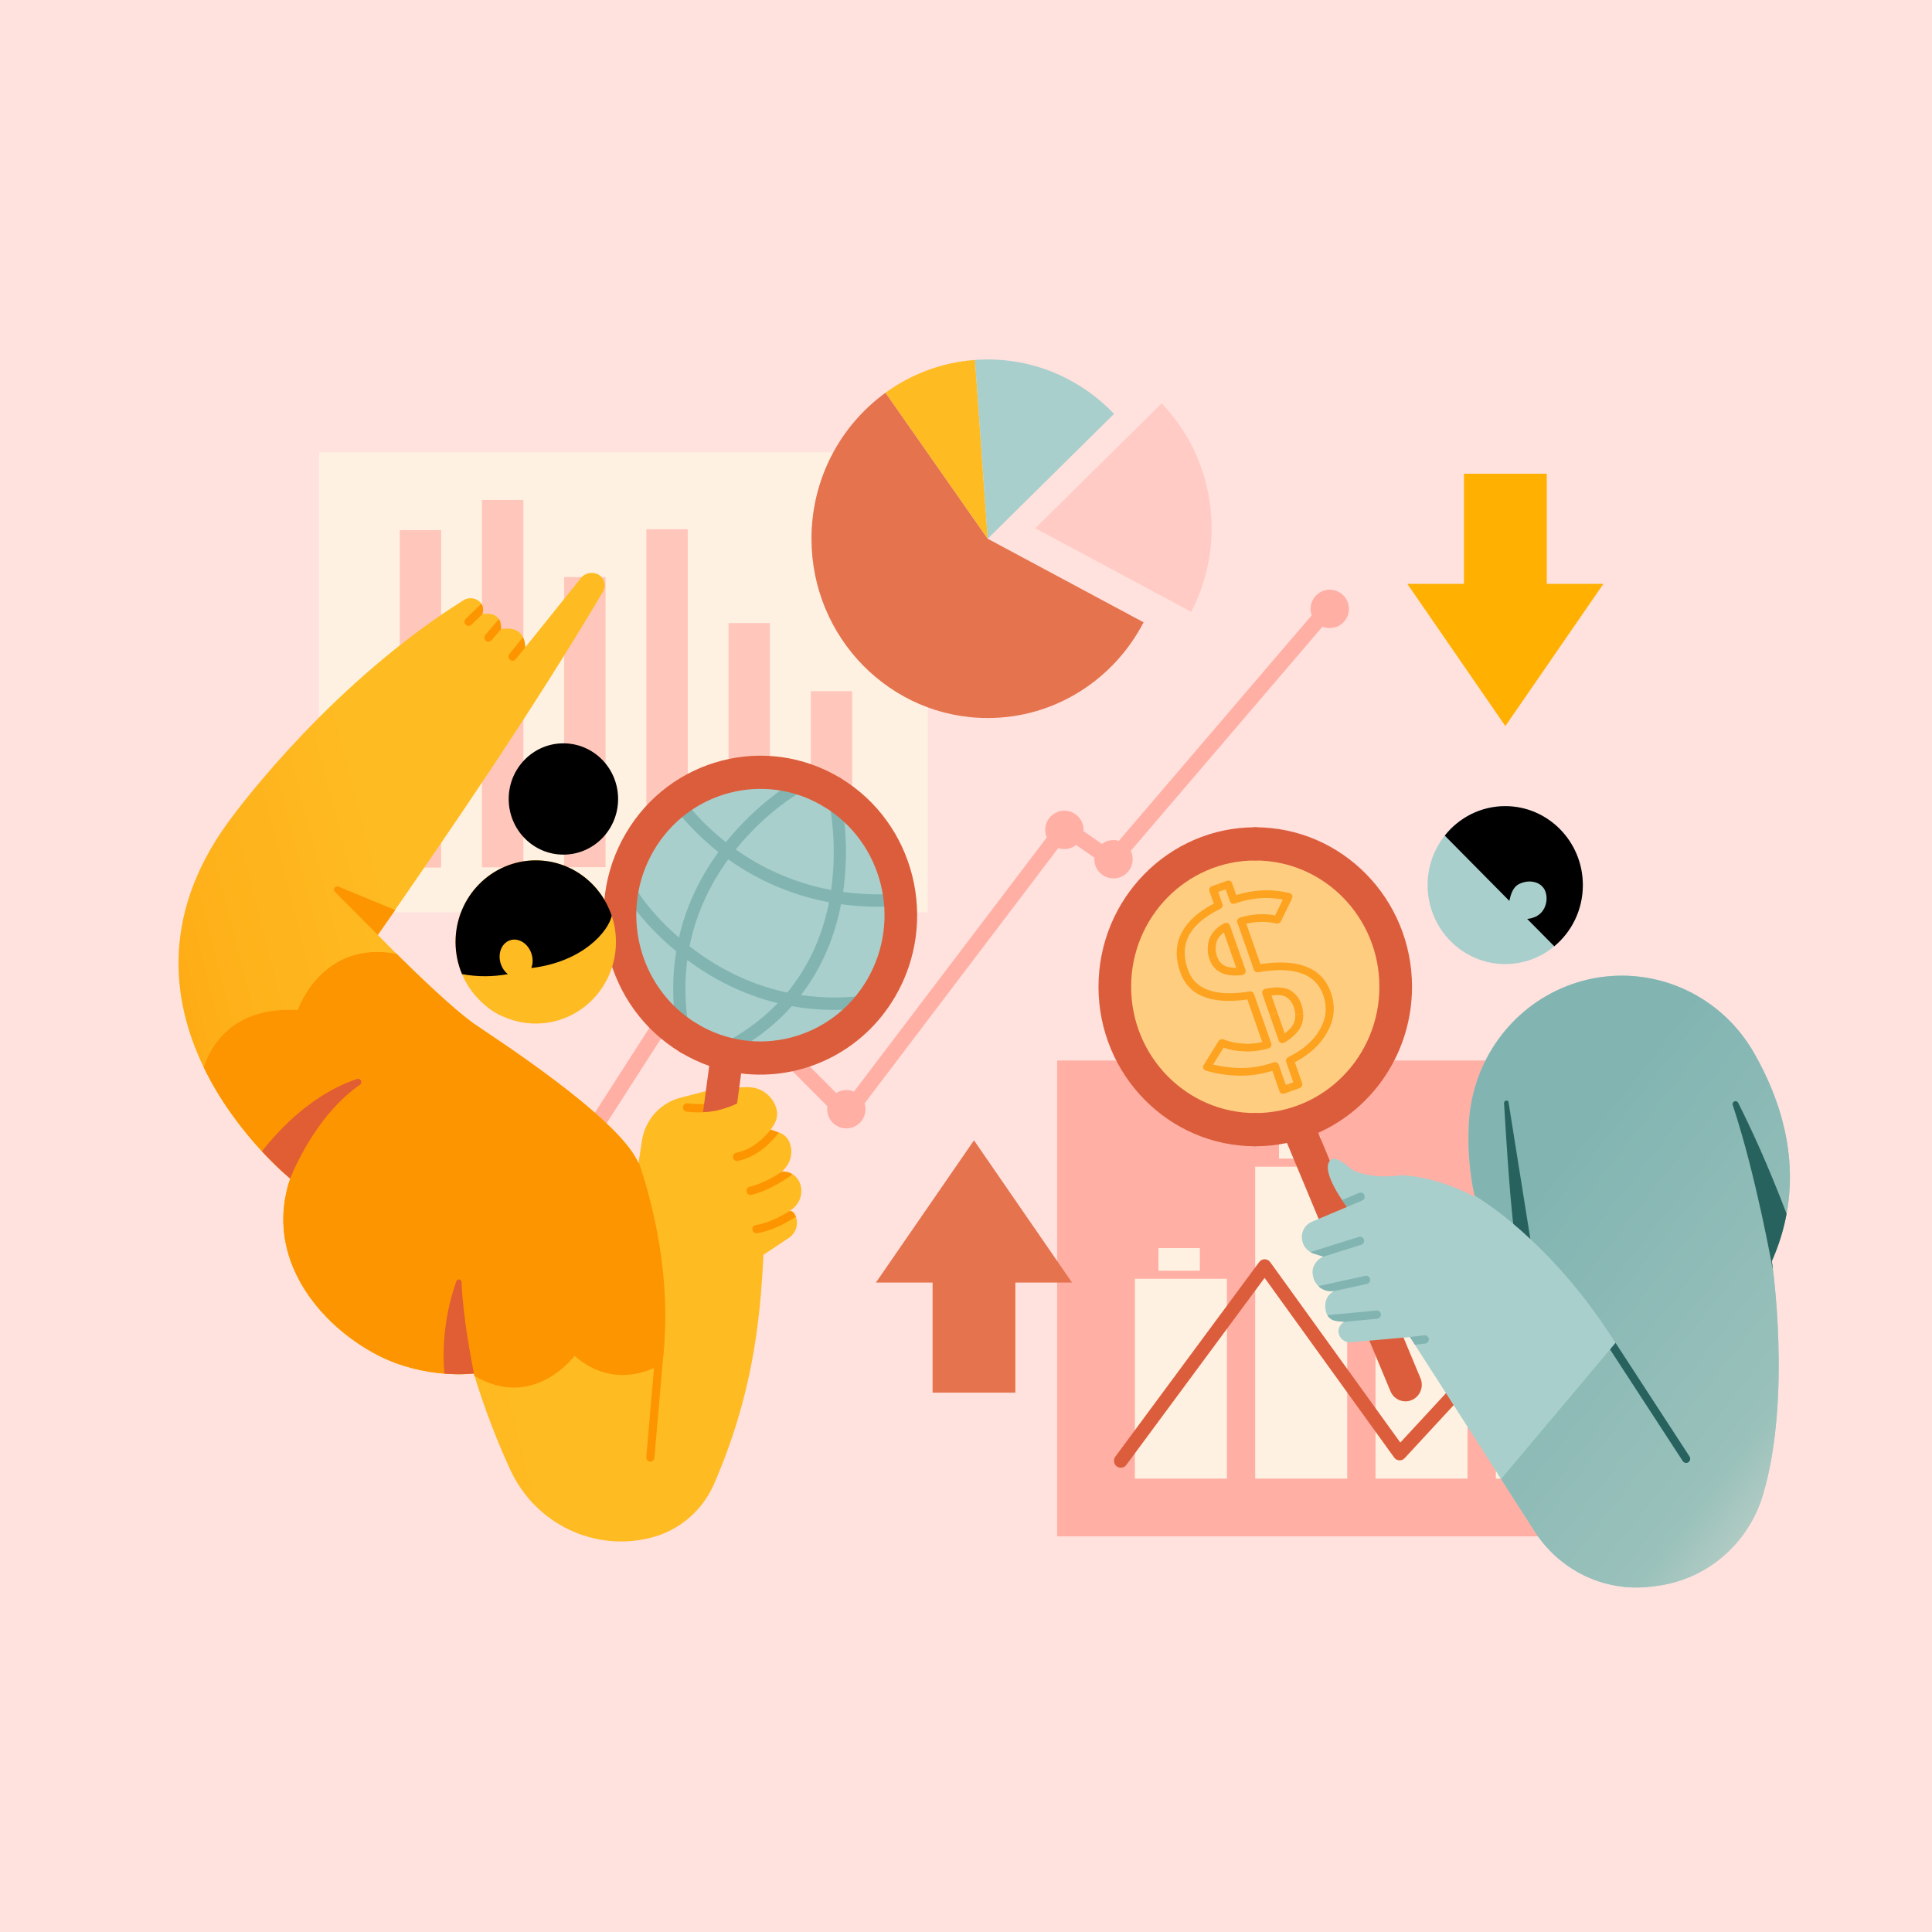 <svg width="1000" height="1000" viewBox="0 0 1000 1000" fill="none" xmlns="http://www.w3.org/2000/svg">
<rect x="0" y="0" width="1000" height="1000" fill="#333333" stroke="none"/>
<g clip-path="url(#clip0_14_2)">
<rect width="1000" height="1000" fill="#FFE1DE"/>
<path d="M851.354 548.932H547.197V795.215H851.354V548.932Z" fill="#FFAFA4"/>
<path fill-rule="evenodd" clip-rule="evenodd" d="M635.043 661.891H587.418V765.33H635.043V661.891ZM821.865 666.798H774.24V765.33H821.865V666.798ZM759.595 639.2H711.964V765.33H759.595V639.2ZM697.319 603.881H649.689V765.33H697.319V603.881ZM808.466 650.572H787.023V662.288H808.466V650.572ZM621.036 646.019H599.593V657.729H621.036V646.019ZM746.501 624.091H725.058V635.807H746.501V624.091ZM683.455 587.961H662.017V599.677H683.455V587.961Z" fill="#FFF1E2"/>
<path fill-rule="evenodd" clip-rule="evenodd" d="M724.8 746.661L818.388 645.45C819.723 644.006 821.966 643.936 823.391 645.294C824.81 646.658 824.879 648.94 823.544 650.384L727.043 754.747C726.32 755.525 725.296 755.939 724.251 755.874C723.201 755.81 722.229 755.273 721.612 754.409L654.555 661.429L582.964 758.269C581.787 759.858 579.57 760.181 578.008 758.983C576.446 757.791 576.129 755.531 577.306 753.942L651.758 653.225C652.433 652.312 653.489 651.78 654.607 651.786C655.726 651.791 656.777 652.339 657.442 653.257L724.8 746.661Z" fill="#DC5D3C"/>
<path fill-rule="evenodd" clip-rule="evenodd" d="M678.935 318.488C678.565 317.447 678.363 316.326 678.363 315.158C678.363 309.683 682.804 305.239 688.279 305.239C693.75 305.239 698.195 309.683 698.195 315.158C698.195 320.632 693.75 325.076 688.279 325.076C686.948 325.076 685.681 324.814 684.518 324.338L585.27 440.409C585.906 441.717 586.264 443.186 586.264 444.737C586.264 450.211 581.819 454.656 576.348 454.656C570.873 454.656 566.432 450.211 566.432 444.737C566.432 444.466 566.44 444.198 566.464 443.932L557.011 437.371C555.329 438.676 553.221 439.454 550.933 439.454C549.822 439.454 548.756 439.272 547.763 438.936L447.501 571.092C447.807 572.05 447.972 573.068 447.972 574.126C447.972 579.598 443.531 584.044 438.056 584.044C432.581 584.044 428.14 579.598 428.14 574.126C428.14 573.591 428.18 573.068 428.261 572.561L366.46 510.608C365.08 511.336 363.507 511.751 361.838 511.751C360.84 511.751 359.875 511.602 358.966 511.324L251.343 678.901C252.221 680.381 252.726 682.107 252.726 683.954C252.726 689.426 248.282 693.872 242.809 693.872C237.336 693.872 232.892 689.426 232.892 683.954C232.892 678.478 237.336 674.032 242.809 674.032C243.484 674.032 244.143 674.101 244.78 674.229L352.831 505.985C352.248 504.722 351.922 503.314 351.922 501.833C351.922 496.357 356.367 491.911 361.838 491.911C367.313 491.911 371.758 496.357 371.758 501.833C371.758 502.658 371.653 503.462 371.464 504.231L432.798 565.717C434.323 564.76 436.125 564.208 438.056 564.208C439.46 564.208 440.795 564.498 442.006 565.025L541.821 433.456C541.302 432.254 541.013 430.928 541.013 429.535C541.013 424.061 545.458 419.617 550.933 419.617C556.403 419.617 560.848 424.061 560.848 429.535C560.848 429.767 560.84 429.996 560.824 430.224L570.354 436.837C572.019 435.571 574.095 434.818 576.348 434.818C577.313 434.818 578.247 434.957 579.128 435.214L678.935 318.488Z" fill="#FFAFA4"/>
<path d="M480.256 234.136H165.117V472.234H480.256V234.136Z" fill="#FFF1E2"/>
<path fill-rule="evenodd" clip-rule="evenodd" d="M228.348 274.373H206.905V449.043H228.348V274.373ZM270.894 258.782H249.452V448.951H270.894V258.782ZM313.441 298.691H291.999V448.85H313.441V298.691ZM355.989 273.917H334.545V448.741H355.989V273.917ZM398.538 322.491H377.095V448.621H398.538V322.491ZM441.08 357.746H419.638V448.491H441.08V357.746Z" fill="#FFAFA4" fill-opacity="0.64"/>
<path fill-rule="evenodd" clip-rule="evenodd" d="M525.55 720.834H482.708V663.842H453.386L504.129 590.245L554.872 663.842H525.55V720.834Z" fill="#E5734E"/>
<path fill-rule="evenodd" clip-rule="evenodd" d="M757.747 245.211H800.589V302.204H829.911L779.168 375.801L728.425 302.204H757.747V245.211Z" fill="#FFB000"/>
<path d="M651.089 582.503C690.524 582.503 722.492 549.979 722.492 509.86C722.492 469.74 690.524 437.216 651.089 437.216C611.654 437.216 579.685 469.74 579.685 509.86C579.685 549.979 611.654 582.503 651.089 582.503Z" fill="#FFCD80"/>
<path fill-rule="evenodd" clip-rule="evenodd" d="M634.418 460.302L631.792 461.255L630.492 457.547L635.074 455.884C636.16 455.491 637.326 456.003 637.685 457.027L639.883 463.3C643.954 462.015 648.016 461.229 652.063 460.94C657.235 460.569 662.388 461.008 667.518 462.256C668.098 462.394 668.569 462.777 668.815 463.295C669.057 463.814 669.05 464.42 668.789 464.956L663.006 476.853C662.569 477.748 661.541 478.237 660.569 478.009C655.529 476.832 650.367 476.874 645.081 478.13L652.405 499.032C672.658 495.963 684.755 501.243 688.997 514.174C691.331 521.188 690.613 527.96 686.869 534.458C683.501 540.548 677.964 545.692 670.21 549.84L673.987 560.618C674.345 561.64 673.76 562.786 672.674 563.179L668.176 564.811L666.878 561.107L669.42 560.184L665.726 549.64C665.396 548.701 665.859 547.645 666.806 547.176C674.522 543.341 680.022 538.546 683.264 532.689C686.439 527.178 687.03 521.462 685.059 515.532C681.242 503.898 669.861 500.041 651.248 503.216C650.265 503.381 649.331 502.858 649.02 501.97L640.45 477.515C640.271 477.004 640.326 476.434 640.595 475.939C640.866 475.448 641.332 475.073 641.885 474.913C648.077 473.073 654.123 472.702 660.013 473.794L663.997 465.601C660.072 464.854 656.135 464.616 652.182 464.903C647.863 465.21 643.537 466.136 639.188 467.674C638.111 468.056 636.955 467.542 636.598 466.523L634.418 460.302ZM664.955 534.843C667.515 532.994 669.194 531.09 669.899 529.07C670.326 527.776 670.499 526.432 670.419 525.04L674.545 524.656C674.644 526.54 674.402 528.361 673.816 530.146C672.659 533.455 669.734 536.66 664.874 539.606C664.338 539.93 663.688 540.014 663.103 539.829C662.523 539.642 662.07 539.208 661.874 538.649L657.281 525.542L661.197 524.121L664.955 534.843ZM625.143 490.177C625.243 488.252 625.651 486.532 626.343 485.017C626.36 484.98 626.381 484.941 626.398 484.904C628.062 481.777 630.519 479.429 633.759 477.865C634.29 477.61 634.906 477.579 635.442 477.777C635.98 477.98 636.392 478.397 636.576 478.92L640.337 489.654L636.42 491.075L633.455 482.612C632.056 483.646 630.935 484.95 630.087 486.526C629.599 487.614 629.335 488.849 629.263 490.228C629.263 490.264 629.259 490.301 629.254 490.339C629.098 491.798 629.354 493.406 629.969 495.162L626.052 496.582C625.237 494.257 624.949 492.119 625.143 490.177Z" fill="#FDA31F"/>
<path fill-rule="evenodd" clip-rule="evenodd" d="M631.697 503.291C629.037 501.907 627.141 499.683 626.054 496.581L629.97 495.16C630.716 497.288 631.975 498.841 633.801 499.786L633.867 499.82C635.327 500.648 637.332 500.992 639.88 500.943L636.421 491.074L640.338 489.653L644.674 502.027C644.875 502.601 644.783 503.247 644.424 503.774C644.069 504.296 643.483 504.647 642.844 504.714C637.907 505.228 634.202 504.691 631.697 503.291Z" fill="#FDA31F"/>
<path fill-rule="evenodd" clip-rule="evenodd" d="M658.089 515.25L661.198 524.121L657.281 525.542L653.384 514.42C653.193 513.877 653.265 513.271 653.576 512.76C653.893 512.248 654.416 511.884 655.012 511.766C660.777 510.626 665.01 510.97 667.742 512.493L667.804 512.534C670.524 514.191 672.433 516.553 673.513 519.635C674.117 521.359 674.457 523.036 674.546 524.656L670.42 525.041C670.352 523.752 670.076 522.423 669.597 521.056C668.82 518.841 667.466 517.135 665.522 515.938C663.809 514.997 661.329 514.816 658.089 515.25Z" fill="#FDA31F"/>
<path fill-rule="evenodd" clip-rule="evenodd" d="M645.629 517.343C626.092 520.112 614.524 514.894 610.61 502.393C608.159 494.891 608.641 488.155 611.921 482.187C614.924 476.725 620.333 471.873 628.239 467.719L625.979 461.272C625.621 460.249 626.205 459.1 627.285 458.709L630.494 457.545L631.794 461.253L630.546 461.706L632.726 467.927C633.056 468.87 632.59 469.932 631.636 470.399C623.798 474.256 618.402 478.723 615.547 483.917C612.77 488.975 612.478 494.686 614.562 501.071C618.066 512.269 628.931 516.054 646.81 513.177C647.784 513.02 648.711 513.541 649.019 514.421L658.002 540.053C658.185 540.576 658.123 541.157 657.842 541.656C657.557 542.157 657.072 542.525 656.504 542.678C651.449 544.02 646.933 544.488 642.97 544.108C639.537 543.924 636.312 543.321 633.288 542.297L627.881 551.002C632.357 552.121 637.092 552.716 642.074 552.798C647.868 552.84 653.597 551.869 659.269 549.892C660.349 549.518 661.498 550.03 661.854 551.045L665.548 561.588L666.88 561.105L668.179 564.81L664.886 566.005C663.806 566.396 662.64 565.886 662.282 564.864L658.566 554.26C653.045 555.977 647.474 556.81 641.84 556.769C635.522 556.667 629.605 555.785 624.068 554.136C623.488 553.963 623.025 553.536 622.819 552.982C622.607 552.429 622.677 551.8 623.001 551.276L630.705 538.875C631.248 537.995 632.38 537.616 633.33 537.999C636.432 539.245 639.801 539.957 643.426 540.147L643.522 540.152C646.46 540.44 649.737 540.18 653.355 539.39L645.629 517.343Z" fill="#FDA31F"/>
<path fill-rule="evenodd" clip-rule="evenodd" d="M666.149 591.601C660.845 592.713 655.346 593.298 649.72 593.298C645.055 593.298 641.276 589.448 641.276 584.707C641.276 579.966 645.055 576.117 649.72 576.117C685.18 576.117 713.97 546.827 713.97 510.751C713.97 474.674 685.18 445.384 649.72 445.384C645.055 445.384 641.276 441.535 641.276 436.793C641.276 432.052 645.055 428.203 649.72 428.203C694.501 428.203 730.858 465.191 730.858 510.751C730.858 544.518 710.882 573.577 682.309 586.356L735.244 713.393C737.065 717.758 735.059 722.805 730.768 724.652C726.478 726.505 721.517 724.464 719.696 720.099L666.149 591.601Z" fill="#DC5D3C"/>
<path fill-rule="evenodd" clip-rule="evenodd" d="M649.718 576.115C614.258 576.115 585.468 546.826 585.468 510.749C585.468 474.674 614.258 445.385 649.718 445.385C654.378 445.385 658.162 441.535 658.162 436.794C658.162 432.052 654.378 428.203 649.718 428.203C604.938 428.203 568.58 465.191 568.58 510.749C568.58 556.308 604.938 593.297 649.718 593.297C654.378 593.297 658.162 589.447 658.162 584.706C658.162 579.965 654.378 576.115 649.718 576.115Z" fill="#DC5D3C"/>
<path fill-rule="evenodd" clip-rule="evenodd" d="M763.416 619.591C763.416 619.591 758.872 602.227 760.376 580.09C762.498 548.953 782.083 521.86 810.666 510.52C839.245 499.183 871.691 505.636 893.968 527.09C899.114 532.067 903.806 537.914 907.753 544.792C927.154 578.619 933.445 615.908 917.105 652.752C917.105 652.752 927.634 723.106 912.466 773.819C904.814 799.291 883.102 817.761 857.109 820.918C856.233 821.036 855.352 821.138 854.46 821.245C830.721 824.129 807.436 813.063 794.369 792.697C768.926 753.04 729.792 692.045 729.792 692.045C729.792 692.045 707.647 694.004 699.092 694.761C696.031 695.041 693.292 692.845 692.844 689.752C692.596 687.899 693.166 685.859 695.767 684.13C695.767 684.13 693.018 684.109 690.865 683.577C687.466 682.745 686.104 679.787 685.956 676.619C685.819 673.639 686.685 670.197 690.669 668.178C685.65 669.139 680.784 665.88 679.676 660.811C679.629 660.607 679.586 660.414 679.549 660.232C679.143 658.39 679.402 656.462 680.272 654.798C681.096 653.214 682.515 651.48 684.943 650.433C684.943 650.433 682.579 649.686 680.024 648.881C676.335 647.716 673.818 644.247 673.818 640.317V640.312C673.818 636.827 675.887 633.68 679.059 632.349C685.946 629.444 697.198 624.708 697.198 624.708C697.198 624.708 682.705 605.905 688.732 600.38C689.804 599.398 692.195 598.829 699.224 604.917C701.879 607.215 712.186 610.152 725.227 608.332C725.227 608.332 742.29 608.225 763.416 619.591ZM779.101 417.258C801.272 417.258 819.274 435.572 819.274 458.13C819.274 480.688 801.272 499.003 779.101 499.003C756.924 499.003 738.923 480.688 738.923 458.13C738.923 435.572 756.924 417.258 779.101 417.258Z" fill="#A8CFCC"/>
<path fill-rule="evenodd" clip-rule="evenodd" d="M728.43 692.168L737.233 691.159C738.389 691.024 739.434 691.873 739.566 693.054C739.698 694.23 738.864 695.293 737.703 695.427L732.352 696.039L729.792 692.045L728.43 692.168ZM687.033 680.71L712.466 678.321C713.627 678.208 714.656 679.078 714.761 680.259C714.872 681.44 714.017 682.487 712.856 682.595L695.646 684.211C695.683 684.184 695.725 684.157 695.767 684.13C695.767 684.13 693.018 684.109 690.864 683.577C689.044 683.132 687.809 682.079 687.033 680.71ZM682.473 665.773C682.663 665.66 682.879 665.574 683.106 665.52L706.666 660.355C707.8 660.103 708.924 660.844 709.172 662.003C709.415 663.158 708.692 664.301 707.552 664.554L690.405 668.318C690.49 668.269 690.579 668.221 690.669 668.178C687.608 668.763 684.605 667.781 682.473 665.773ZM678.214 648.075L703.346 640.199C704.459 639.85 705.642 640.483 705.985 641.616C706.328 642.749 705.7 643.952 704.586 644.301L684.737 650.524C684.806 650.492 684.874 650.459 684.943 650.433C684.943 650.433 682.578 649.686 680.024 648.881C679.386 648.677 678.779 648.408 678.214 648.075ZM694.648 621.127L703.441 617.428C704.518 616.971 705.752 617.492 706.201 618.587C706.644 619.688 706.132 620.945 705.056 621.396L697.192 624.703C697.124 624.612 696.057 623.221 694.648 621.127Z" fill="#82B5B2"/>
<path fill-rule="evenodd" clip-rule="evenodd" d="M763.22 618.781C762.36 615.119 759.062 599.425 760.376 580.09C762.497 548.953 782.083 521.86 810.666 510.52C839.244 499.183 871.691 505.636 893.968 527.09C899.114 532.067 903.805 537.914 907.753 544.792C927.154 578.619 933.445 615.908 917.105 652.752C917.105 652.752 927.634 723.106 912.466 773.819C904.814 799.291 883.101 817.761 857.109 820.918C856.233 821.036 855.352 821.138 854.46 821.245C830.721 824.129 807.436 813.063 794.369 792.697L776.947 765.545L836.178 695.121C805.214 646.084 771.49 623.769 763.22 618.781Z" fill="url(#paint0_linear_14_2)"/>
<path fill-rule="evenodd" clip-rule="evenodd" d="M835.951 694.767C836.057 694.869 836.157 694.992 836.242 695.121L874.499 753.872C875.143 754.865 874.879 756.197 873.908 756.852C872.937 757.507 871.628 757.233 870.984 756.245L833.36 698.472L836.178 695.121L835.951 694.767ZM917.475 655.469L917.57 656.232L917.453 656.478C917.453 656.478 909.004 608.622 896.881 572.036C896.591 571.279 896.929 570.425 897.647 570.081C898.364 569.732 899.225 570.012 899.62 570.715C906.075 583.467 914.925 602.555 924.737 628.241C924.594 629.004 924.446 629.766 924.288 630.523L924.283 630.55L924.209 630.905L924.204 630.937L924.124 631.297L924.119 631.318C923.961 632.075 923.787 632.832 923.607 633.584L923.602 633.611L923.517 633.954L923.507 634.008L923.428 634.341L923.407 634.405L923.327 634.733L923.312 634.792L923.227 635.13L923.222 635.152C923.095 635.646 922.963 636.14 922.831 636.639L922.821 636.671L922.736 636.988L922.71 637.079L922.631 637.369L922.599 637.482L922.52 637.767L922.488 637.885L922.409 638.164L922.377 638.282L922.293 638.567L922.267 638.663L922.177 638.964C922.14 639.093 922.103 639.222 922.061 639.35L921.961 639.683L921.945 639.737L921.865 640.006L921.823 640.145L921.744 640.392L921.697 640.553L921.623 640.789L921.57 640.961L921.496 641.192L921.438 641.369L921.364 641.6L921.306 641.777L921.232 642.003L921.174 642.185L921.1 642.411L921.026 642.626L920.974 642.798L920.905 642.991L920.836 643.2L920.768 643.404L920.694 643.614L920.625 643.812L920.551 644.022L920.483 644.22L920.409 644.435L920.34 644.628L920.261 644.849L920.192 645.037L920.113 645.267L920.05 645.445L919.95 645.713L919.897 645.853L919.749 646.255L919.696 646.39L919.596 646.663L919.533 646.83L919.443 647.072L919.374 647.249L919.285 647.485L919.216 647.662L919.126 647.898L919.058 648.076L918.963 648.317L918.894 648.484L918.789 648.747L918.731 648.892L918.593 649.23L918.567 649.3L918.398 649.708L918.351 649.831L918.229 650.116L918.166 650.277L918.06 650.529L917.992 650.696L917.886 650.937L917.818 651.109L917.712 651.356L917.638 651.523L917.533 651.775L917.464 651.931L917.343 652.21L917.285 652.339L917.105 652.752L917.137 652.967L917.142 653.037L917.174 653.235L917.184 653.332L917.227 653.617L917.242 653.724L917.29 654.105L917.306 654.218L917.374 654.701L917.385 654.798L917.464 655.41L917.475 655.469ZM783.217 633.401C783.217 633.401 781.207 617.589 778.499 571.118C778.436 570.081 779.138 569.759 779.523 569.673C780.209 569.518 780.732 569.969 780.795 570.366L792.115 641.294C788.986 638.368 786.009 635.742 783.217 633.401Z" fill="#28625E"/>
<path fill-rule="evenodd" clip-rule="evenodd" d="M747.805 432.512C755.172 423.212 766.456 417.258 779.101 417.258C801.272 417.258 819.274 435.572 819.274 458.13C819.274 470.894 813.511 482.299 804.492 489.795L790.469 475.625C791.962 475.517 793.504 475.114 794.997 474.391C800.28 471.832 801.636 465.104 799.604 460.761C797.567 456.418 791.63 454.969 786.352 457.528C782.927 459.189 781.888 463.255 781.244 466.302L747.805 432.512Z" fill="black"/>
<path d="M393.935 545.423C433.37 545.423 465.339 512.899 465.339 472.779C465.339 432.659 433.37 400.136 393.935 400.136C354.5 400.136 322.532 432.659 322.532 472.779C322.532 512.899 354.5 545.423 393.935 545.423Z" fill="#A8CFCC"/>
<path fill-rule="evenodd" clip-rule="evenodd" d="M324.343 456.464C324.86 456.229 325.491 456.092 326.253 456.229C327.756 456.499 328.824 457.808 328.868 459.302C329.368 460.204 330.717 462.562 332.326 464.784C336.124 470.034 342.531 477.574 351.403 485.27C355.467 467.581 363.246 452.832 371.849 441.006C359.145 431.034 352.158 421.849 350.738 420.095C349.625 418.723 349.82 416.691 351.166 415.56C352.517 414.429 354.512 414.624 355.625 415.996C356.982 417.669 363.637 426.413 375.743 435.905C392.241 415.321 410.111 405.074 410.111 405.074C411.631 404.201 413.563 404.749 414.423 406.298C415.283 407.847 414.745 409.813 413.22 410.686C413.22 410.686 396.411 420.329 380.826 439.692C392.896 448.229 409.309 456.702 430.177 460.636C432.42 445.147 431.602 430.758 430.024 420.092C429.765 418.334 430.958 416.692 432.684 416.427C434.415 416.162 436.03 417.374 436.288 419.133C437.945 430.334 438.774 445.41 436.42 461.655C444.542 462.778 453.293 463.206 462.671 462.704C463.447 462.663 464.165 462.907 464.74 463.346C464.94 464.909 465.088 466.486 465.194 468.077C464.65 468.69 463.88 469.092 463.003 469.138C453.124 469.667 443.904 469.211 435.338 468.017C432.272 483.732 426.044 500.183 414.613 515.036C426.108 516.732 438.679 516.834 452.285 514.633C450.511 517.189 448.574 519.626 446.5 521.924C433.29 523.396 421.062 522.81 409.847 520.786C402.179 529.388 392.558 537.307 380.546 544.046C380.504 544.073 380.456 544.094 380.409 544.116C379.111 543.863 377.828 543.573 376.556 543.251C376.44 543.106 376.334 542.95 376.245 542.779C375.4 541.222 375.96 539.262 377.49 538.403C387.513 532.776 395.772 526.279 402.548 519.234C383.75 514.638 368.08 506.083 355.747 496.911C354.364 507.344 354.369 518.73 356.311 531.068C356.48 532.153 356.095 533.2 355.367 533.909C353.414 532.631 351.53 531.262 349.714 529.801C347.814 516.222 348.131 503.754 349.999 492.407C335.03 480.048 326.036 467.559 323.509 462.853C323.42 462.687 323.337 462.527 323.261 462.373C323.543 460.375 323.905 458.403 324.343 456.464ZM376.92 444.799C368.291 456.68 360.533 471.678 356.918 489.807C369.722 499.794 386.668 509.339 407.451 513.747C419.526 499.152 425.981 482.703 429.09 466.997C406.987 462.852 389.634 453.845 376.92 444.799ZM326.226 462.579C326.078 462.605 325.928 462.619 325.776 462.623C325.624 462.626 325.47 462.619 325.315 462.599C325.645 462.642 325.948 462.631 326.226 462.579Z" fill="#82B5B2"/>
<path fill-rule="evenodd" clip-rule="evenodd" d="M150.2 609.991C150.2 609.991 45.265 525.522 118.155 425.473C125.913 414.826 172.989 352.761 239.886 310.694C242.498 309.046 245.86 309.32 248.183 311.369C249.663 312.708 250.625 314.752 249.671 317.892C249.671 317.892 260.024 315.596 259.31 325.715C259.31 325.715 271.434 322.407 271.855 335.113C271.855 335.113 291.897 310.126 300.629 299.24C302.918 296.387 306.919 295.677 310.021 297.573L310.022 297.574C311.43 298.435 312.444 299.829 312.841 301.451C313.237 303.072 312.983 304.788 312.135 306.218C274.877 368.996 235.272 426.592 195.548 483.926C195.548 483.926 228.316 517.65 245.202 529.79C252.058 534.714 320.576 578.27 330.484 602.12C330.484 602.12 331.32 596.654 332.272 590.431C333.92 579.639 341.74 570.898 352.137 568.202C359.188 566.377 365.732 564.68 365.732 564.68C365.732 564.68 377.427 562.65 387.386 562.731C393.909 562.779 399.672 567.048 401.73 573.341C402.675 576.245 402.279 579.429 400.643 581.996C399.72 583.451 398.902 584.729 398.902 584.729C398.902 584.729 401.25 585.54 403.43 586.291C405.752 587.091 407.626 588.858 408.591 591.15C410.47 595.618 409.663 600.788 406.512 604.445C405.53 605.588 404.802 606.431 404.802 606.431H405.514C409.23 606.431 412.571 608.729 413.959 612.241C415.864 617.063 414.323 622.582 410.217 625.67C409.198 626.432 408.491 626.969 408.491 626.969C409.779 626.523 410.982 627.425 411.827 629.492C413.5 633.578 411.964 638.298 408.322 640.72C402.643 644.494 395.149 649.477 395.149 649.477C393.466 684.715 389.281 722.725 369.621 768.025C363.689 781.647 352.021 791.8 337.877 795.65C337.866 795.661 337.855 795.661 337.845 795.666C308.238 803.72 277.209 789.057 264.165 760.846C257.902 747.289 251.214 730.58 245.202 710.901C245.202 710.901 220.312 714.209 195.548 701.452C165.797 686.128 136.227 651.388 150.2 609.991Z" fill="url(#paint1_linear_14_2)"/>
<path fill-rule="evenodd" clip-rule="evenodd" d="M105.452 552.449C108.578 542.687 119.486 520.765 154.128 522.826C154.128 522.826 166.415 486.378 205.264 493.711C216.284 504.643 234.147 521.844 245.202 529.79C252.058 534.714 320.576 578.27 330.484 602.12L330.599 601.374C336.993 620.467 348.606 661.445 342.769 705.79C342.769 705.79 319.766 721.441 297.393 701.779C297.393 701.779 276.213 730.365 245.582 712.136C245.455 711.723 245.328 711.315 245.202 710.901C245.202 710.901 220.313 714.209 195.548 701.452C165.797 686.128 136.227 651.388 150.2 609.991C150.2 609.991 122.498 587.693 105.452 552.449ZM251.085 520.287L260.099 525.994C256.848 524.486 253.821 522.563 251.085 520.287Z" fill="#FD9500"/>
<path fill-rule="evenodd" clip-rule="evenodd" d="M339.618 695.476L334.504 754.237C334.401 755.418 335.26 756.465 336.421 756.567C337.581 756.675 338.605 755.799 338.71 754.618L343.819 695.857C343.925 694.676 343.064 693.629 341.903 693.527C340.742 693.419 339.718 694.294 339.618 695.476Z" fill="#FD9500"/>
<path fill-rule="evenodd" clip-rule="evenodd" d="M230.013 710.987C228.214 689.489 233.019 672.006 236.231 663.093C236.489 662.471 237.14 662.127 237.788 662.261C238.436 662.395 238.901 662.975 238.9 663.646C239.522 681.123 244.045 704.668 245.502 711.879C245.402 711.551 245.301 711.229 245.202 710.901C245.202 710.901 239.135 711.707 230.013 710.987ZM135.572 595.913C143.212 586.27 150.764 578.973 157.795 573.448C168.622 564.938 178.212 560.632 184.973 558.43C185.756 558.253 186.552 558.672 186.865 559.418C187.179 560.17 186.92 561.04 186.251 561.491C165.795 575.73 154.128 600.391 150.18 609.975C149.793 609.658 143.685 604.67 135.572 595.913Z" fill="#E15D33"/>
<path fill-rule="evenodd" clip-rule="evenodd" d="M408.533 626.953C409.811 626.545 410.993 627.452 411.827 629.492C411.874 629.605 411.916 629.718 411.959 629.831C408.058 632.311 399.577 637.208 391.83 638.298C390.674 638.459 389.608 637.638 389.45 636.467C389.286 635.291 390.093 634.207 391.249 634.046C397.667 633.144 404.612 629.369 408.533 626.953ZM404.807 606.431H405.515C407.235 606.431 408.877 606.925 410.28 607.806C407.953 609.535 398.68 616.107 388.964 618.459C387.829 618.732 386.695 618.018 386.42 616.864C386.151 615.715 386.853 614.555 387.988 614.281C394.622 612.671 401.029 608.934 404.807 606.431ZM398.928 584.74L403.129 586.189C399.261 591.274 392.004 598.834 381.897 600.896C380.757 601.132 379.644 600.375 379.412 599.215C379.185 598.05 379.923 596.917 381.069 596.686C389.286 595.006 395.355 589.185 398.928 584.74Z" fill="#FD9500"/>
<path fill-rule="evenodd" clip-rule="evenodd" d="M370.682 570.581C370.682 570.581 363.478 572.197 355.884 571.096C354.728 570.93 353.662 571.751 353.493 572.922C353.33 574.098 354.137 575.182 355.288 575.349C363.653 576.562 371.59 574.779 371.59 574.779C372.725 574.522 373.448 573.373 373.195 572.218C372.947 571.059 371.817 570.328 370.682 570.581Z" fill="#FD9500"/>
<path fill-rule="evenodd" clip-rule="evenodd" d="M270.688 329.815C271.35 331.16 271.781 332.892 271.855 335.113L275.041 331.141C274.979 331.255 274.905 331.365 274.821 331.47L266.922 341.201C266.18 342.115 264.848 342.244 263.95 341.489C263.052 340.734 262.924 339.38 263.666 338.466L270.688 329.815ZM258.242 320.422C259.027 321.62 259.478 323.316 259.311 325.706L254.414 331.411C253.647 332.304 252.313 332.395 251.435 331.616C250.557 330.836 250.467 329.478 251.233 328.585L258.242 320.422ZM249.158 312.488C250.02 313.777 250.391 315.523 249.671 317.892H249.671C247.028 320.427 243.98 323.368 243.98 323.368C243.134 324.184 241.797 324.148 240.995 323.287C240.194 322.427 240.229 321.067 241.075 320.251C241.075 320.251 246.472 315.044 249.158 312.488Z" fill="#FD9500"/>
<path fill-rule="evenodd" clip-rule="evenodd" d="M195.548 483.926C195.548 483.926 181.616 469.93 173.364 461.641C172.798 461.071 172.712 460.181 173.159 459.514C173.605 458.847 174.461 458.587 175.203 458.894C186.093 463.403 204.568 471.052 204.568 471.052L195.548 483.926Z" fill="#FD9500"/>
<path fill-rule="evenodd" clip-rule="evenodd" d="M363.887 575.618L367.089 551.715C361.97 549.911 356.956 547.559 352.117 544.627C348.111 542.205 346.792 536.928 349.172 532.852C351.557 528.777 356.744 527.441 360.745 529.862C391.222 548.307 430.68 538.102 448.806 507.098C466.927 476.093 456.899 435.949 426.421 417.507C422.416 415.083 421.096 409.807 423.481 405.732C425.861 401.657 431.049 400.316 435.054 402.74C473.543 426.029 486.205 476.726 463.319 515.88C446.354 544.905 414.59 559.492 383.612 555.614L381.528 571.163C377.708 573.004 371.375 575.388 363.887 575.618Z" fill="#DC5D3C"/>
<path fill-rule="evenodd" clip-rule="evenodd" d="M360.747 529.865C330.267 511.423 320.237 471.277 338.362 440.271C356.486 409.266 395.947 399.065 426.426 417.507C430.432 419.93 435.618 418.59 438 414.515C440.382 410.439 439.064 405.163 435.058 402.74C396.568 379.451 346.734 392.332 323.846 431.488C300.957 470.644 313.624 521.343 352.115 544.632C356.12 547.056 361.307 545.715 363.689 541.64C366.071 537.565 364.752 532.289 360.747 529.865Z" fill="#DC5D3C"/>
<path d="M277.304 529.788C300.231 529.788 318.817 510.879 318.817 487.553C318.817 464.228 300.231 445.319 277.304 445.319C254.377 445.319 235.791 464.228 235.791 487.553C235.791 510.879 254.377 529.788 277.304 529.788Z" fill="#FFBB22"/>
<path fill-rule="evenodd" clip-rule="evenodd" d="M262.869 504.236C255.38 505.55 247.411 505.736 239.146 504.203C236.987 499.094 235.791 493.465 235.791 487.553C235.791 464.244 254.392 445.319 277.304 445.319C295.567 445.319 311.092 457.343 316.638 474.025C314.899 481.967 301.836 497.829 275.003 501.062C275.871 498.803 275.942 496.058 275.007 493.389C273.174 488.151 268.16 485.175 263.818 486.748C259.476 488.32 257.44 493.851 259.273 499.089C260.025 501.238 261.313 503.006 262.869 504.236Z" fill="black"/>
<path d="M291.616 442.355C307.252 442.355 319.928 429.459 319.928 413.551C319.928 397.644 307.252 384.748 291.616 384.748C275.98 384.748 263.305 397.644 263.305 413.551C263.305 429.459 275.98 442.355 291.616 442.355Z" fill="black"/>
<path fill-rule="evenodd" clip-rule="evenodd" d="M591.914 322.111C576.635 351.563 546.22 371.649 511.23 371.649C460.892 371.649 420.017 330.067 420.017 278.849C420.017 247.682 435.153 220.083 458.364 203.273L511.23 278.849L591.914 322.111Z" fill="#E5734E"/>
<path fill-rule="evenodd" clip-rule="evenodd" d="M511.23 278.849L458.364 203.273C471.601 193.646 487.481 187.55 504.675 186.316L511.23 278.849Z" fill="#FFBB22"/>
<path fill-rule="evenodd" clip-rule="evenodd" d="M507.05 186.158L511.23 186.05C536.874 186.05 560.064 196.84 576.63 214.215L511.23 278.849L504.675 186.316L505.91 186.219L507.05 186.158Z" fill="#A8CFCC"/>
<path fill-rule="evenodd" clip-rule="evenodd" d="M601.282 208.779C617.263 225.477 627.1 248.285 627.1 273.413C627.1 289.034 623.295 303.759 616.566 316.674L535.882 273.413L601.282 208.779Z" fill="#FFCBC4"/>
</g>
<defs>
<linearGradient id="paint0_linear_14_2" x1="760.07" y1="663.357" x2="988.233" y2="842.582" gradientUnits="userSpaceOnUse">
<stop stop-color="#82B5B2"/>
<stop offset="0.57" stop-color="#9AC1BB"/>
<stop offset="0.8" stop-color="#CED9CF"/>
<stop offset="1" stop-color="#FFF1E2"/>
</linearGradient>
<linearGradient id="paint1_linear_14_2" x1="259.885" y1="692.163" x2="54.84" y2="744.501" gradientUnits="userSpaceOnUse">
<stop stop-color="#FFBB22"/>
<stop offset="0.47" stop-color="#FEB019"/>
<stop offset="1" stop-color="#FD9500"/>
</linearGradient>
<clipPath id="clip0_14_2">
<rect width="1000" height="1000" fill="white"/>
</clipPath>
</defs>
</svg>
